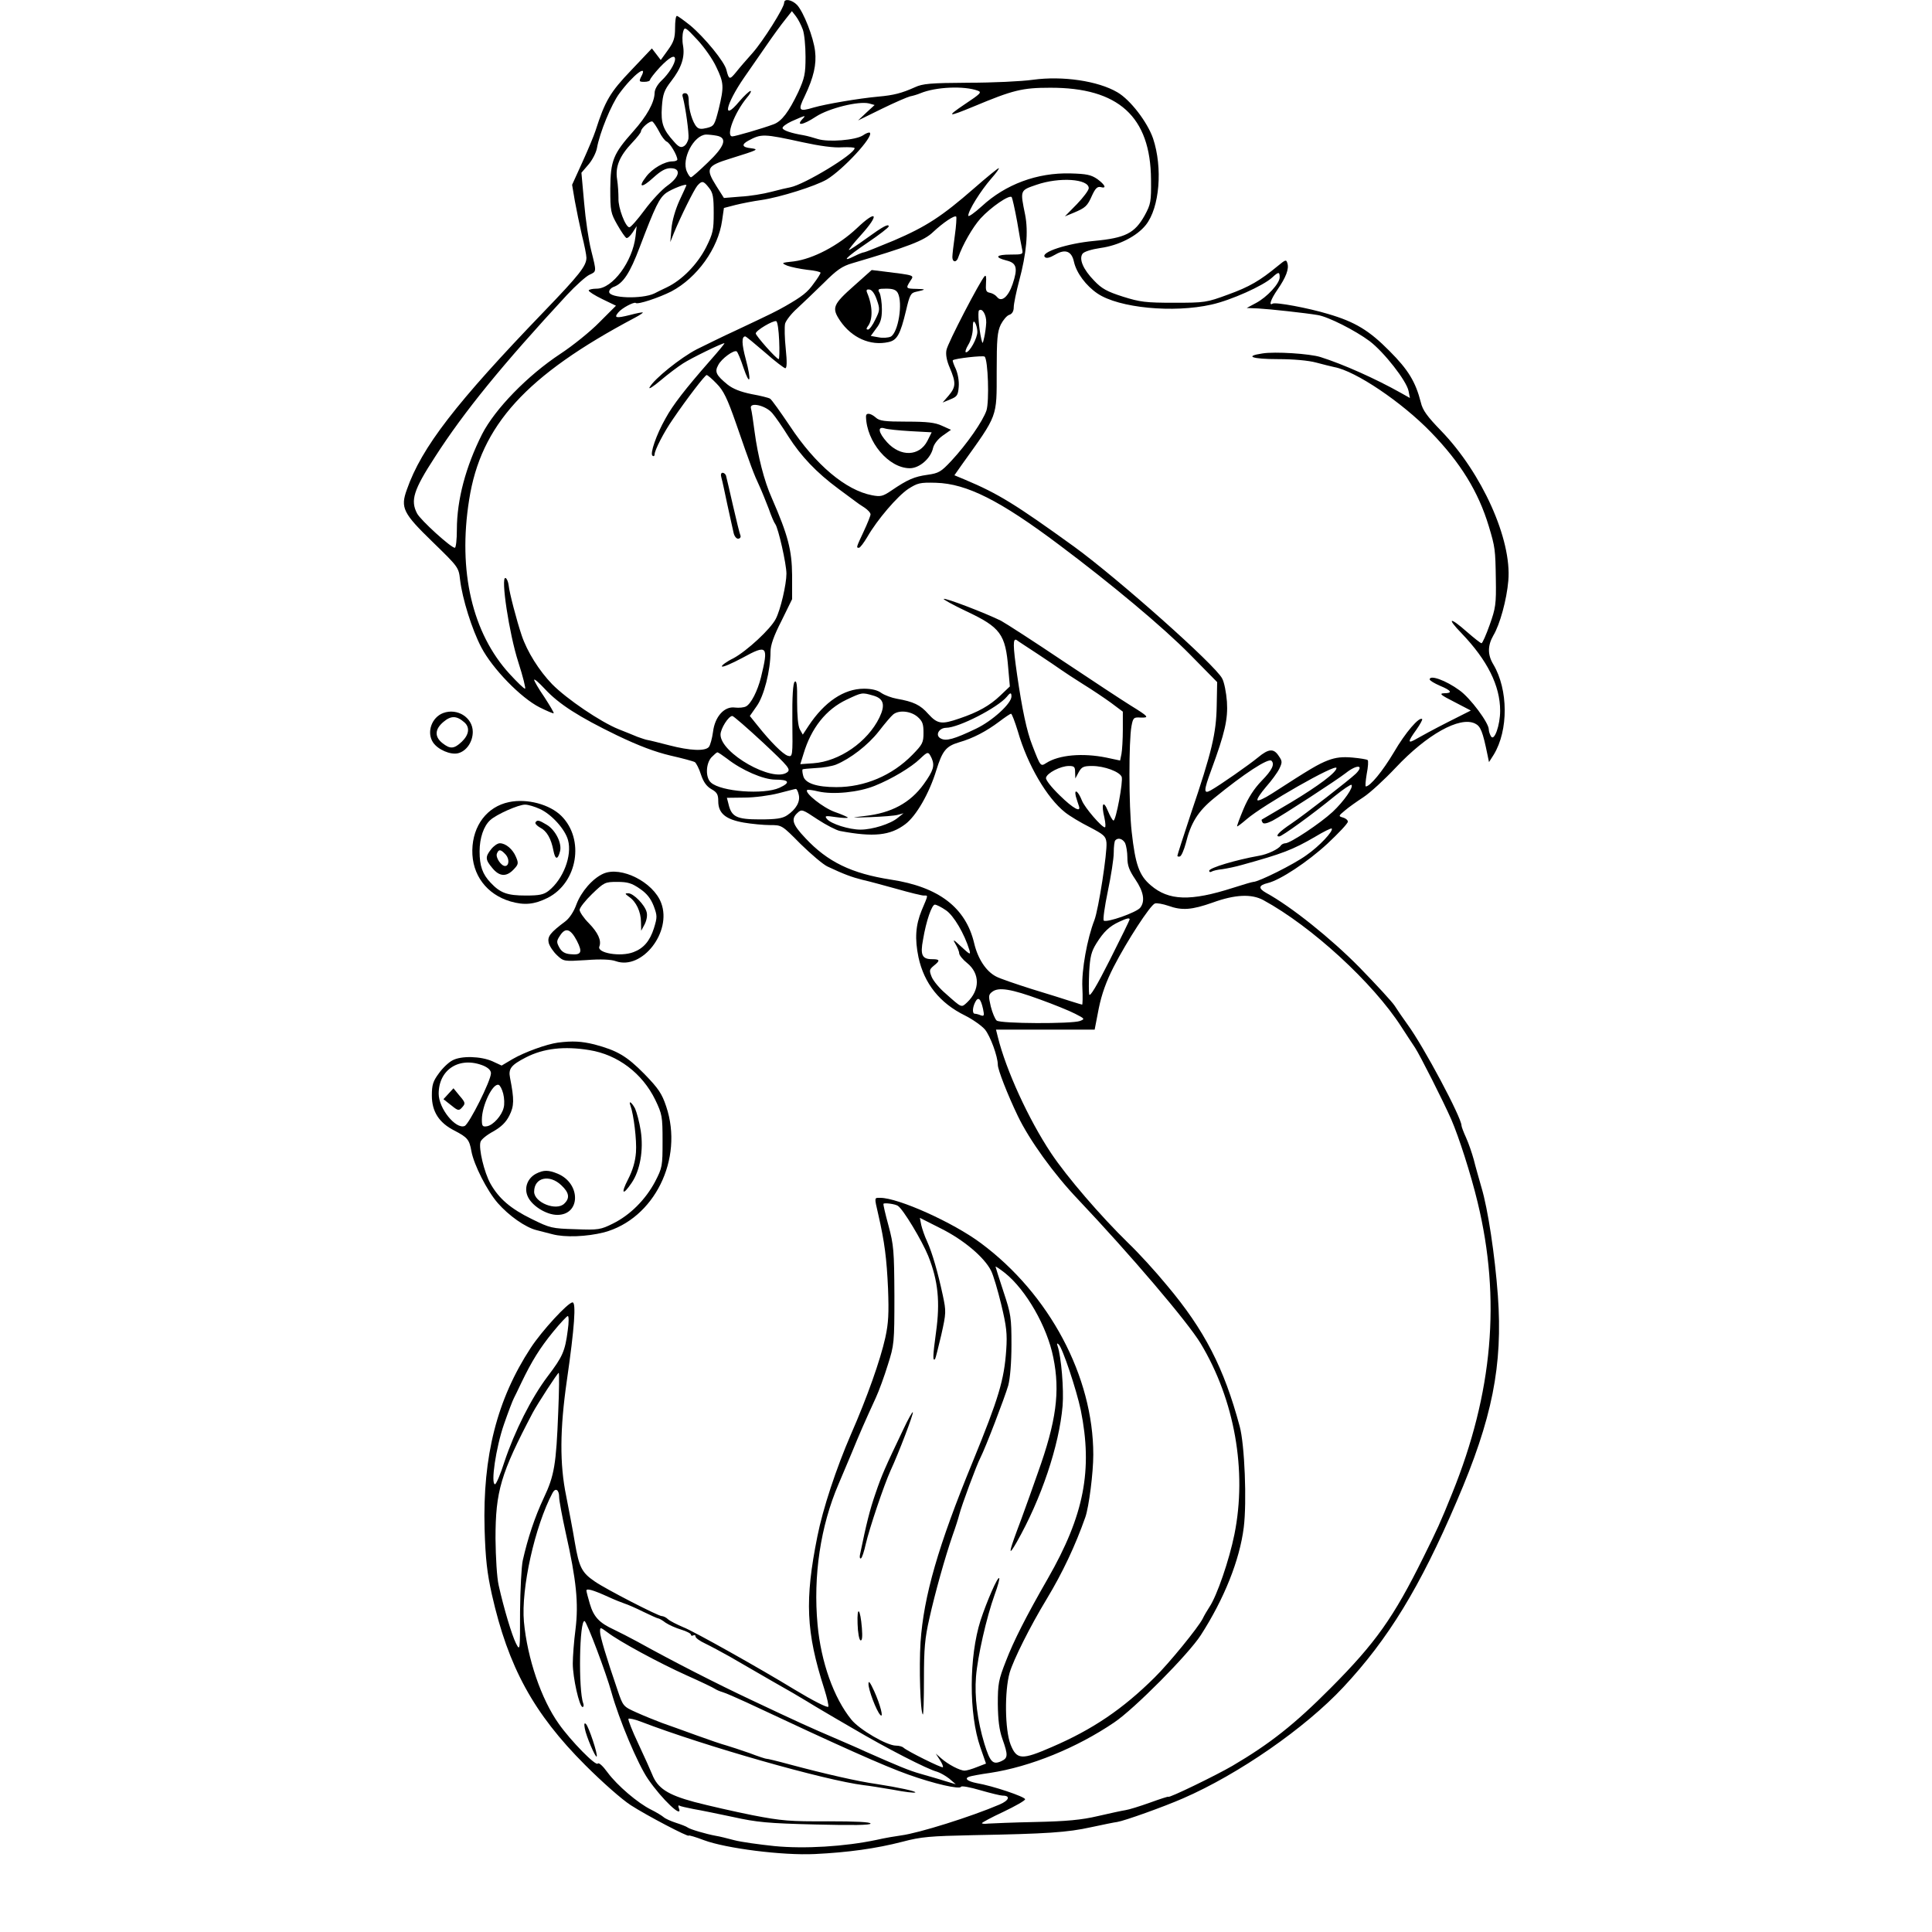 <?xml version="1.0" standalone="no"?>
<!DOCTYPE svg PUBLIC "-//W3C//DTD SVG 20010904//EN"
 "http://www.w3.org/TR/2001/REC-SVG-20010904/DTD/svg10.dtd">
<svg version="1.0" xmlns="http://www.w3.org/2000/svg"
 width="850pt" height="850pt" viewBox="0 0 850 850"
 preserveAspectRatio="xMidYMid meet">
<g transform="translate(0,850) scale(0.1,-0.1)"
fill="#000000" stroke="none">
<path d="M3450 8488 c0 -22 -93 -169 -139 -221 -26 -29 -59 -67 -73 -85 -28
-34 -31 -33 -42 10 -8 36 -96 143 -159 196 -29 23 -55 42 -59 42 -5 0 -8 -24
-8 -53 0 -45 -6 -62 -32 -98 l-31 -43 -19 25 -20 26 -91 -96 c-93 -97 -115
-135 -157 -266 -7 -22 -33 -84 -58 -139 l-45 -99 12 -71 c7 -39 21 -106 31
-150 11 -43 20 -88 20 -100 0 -36 -32 -76 -186 -236 -389 -404 -539 -598 -604
-784 -29 -80 -17 -104 114 -231 112 -109 114 -111 120 -165 10 -84 52 -219 94
-299 49 -93 173 -221 256 -263 32 -16 60 -28 62 -26 2 2 -17 34 -41 71 -25 36
-45 71 -45 76 0 6 21 -12 47 -40 62 -67 150 -123 317 -204 98 -47 168 -73 235
-89 53 -12 101 -25 108 -29 6 -4 19 -29 27 -55 11 -33 25 -52 46 -64 25 -14
30 -24 30 -53 0 -53 32 -80 112 -94 35 -6 88 -11 116 -11 52 0 52 0 134 -83
46 -45 99 -90 118 -99 72 -34 107 -47 155 -59 28 -6 96 -25 151 -40 56 -16
109 -29 118 -29 20 0 21 6 -9 -65 -27 -66 -31 -125 -14 -207 25 -115 93 -201
205 -256 34 -17 73 -45 87 -61 24 -29 57 -119 57 -156 0 -21 42 -129 88 -225
51 -106 158 -255 266 -368 230 -243 481 -538 538 -632 150 -249 205 -561 149
-840 -23 -114 -77 -271 -110 -320 -9 -14 -23 -37 -30 -52 -20 -39 -147 -195
-211 -258 -140 -139 -273 -229 -452 -306 -133 -58 -155 -57 -182 11 -25 65
-27 234 -4 316 17 57 89 202 163 324 70 116 126 235 170 360 16 46 35 196 35
275 0 344 -193 707 -495 931 -122 91 -363 199 -442 199 -27 0 -27 5 -9 -73 28
-122 37 -194 43 -327 4 -108 2 -151 -12 -215 -22 -99 -80 -263 -151 -425 -65
-150 -124 -328 -148 -450 -56 -279 -50 -420 30 -669 13 -41 21 -77 18 -80 -5
-5 -68 27 -149 76 -147 90 -446 258 -489 274 -28 12 -58 27 -67 35 -8 8 -21
14 -28 14 -15 0 -245 118 -294 152 -57 39 -69 61 -88 172 -9 56 -27 147 -38
204 -29 140 -28 294 3 509 34 235 41 343 25 343 -20 0 -135 -125 -184 -200
-148 -226 -212 -476 -203 -798 4 -132 11 -192 32 -287 72 -319 183 -523 411
-751 74 -74 161 -151 200 -176 71 -46 255 -142 255 -134 0 3 30 -6 67 -20 96
-36 346 -68 488 -61 145 7 269 24 385 54 83 22 122 25 310 29 327 6 416 12
520 35 52 11 104 22 115 23 32 5 203 66 290 104 244 106 537 309 705 489 198
212 337 439 499 818 157 364 203 598 181 905 -13 178 -44 382 -72 475 -11 39
-27 94 -34 123 -8 29 -23 73 -34 97 -11 24 -20 48 -20 53 0 35 -166 347 -237
444 -21 29 -47 67 -57 83 -11 17 -80 92 -155 169 -126 128 -301 268 -411 328
-35 20 -33 33 8 43 54 13 174 92 262 173 49 46 90 89 90 97 0 7 -10 15 -21 18
-21 6 -21 7 8 31 16 14 53 40 82 59 29 19 92 77 141 129 138 147 282 227 349
195 25 -12 34 -33 56 -141 l6 -29 21 33 c65 107 64 286 -2 397 -26 43 -25 83
0 127 29 48 59 158 66 241 16 181 -116 474 -296 660 -61 63 -81 90 -89 125
-23 90 -55 143 -138 226 -89 90 -151 128 -271 163 -86 26 -231 53 -243 45 -18
-11 -8 19 21 61 38 55 52 92 44 117 -5 17 -8 16 -42 -12 -79 -65 -125 -92
-219 -126 -95 -35 -102 -36 -238 -36 -124 0 -149 3 -225 27 -69 22 -93 35
-126 70 -49 50 -68 96 -51 119 7 9 39 19 79 25 80 11 160 52 199 101 61 76 75
252 32 381 -25 72 -100 170 -157 203 -85 50 -241 73 -372 55 -49 -7 -177 -13
-284 -13 -167 -1 -201 -4 -235 -20 -58 -26 -93 -35 -160 -41 -88 -8 -233 -33
-285 -48 -66 -20 -71 -14 -39 51 39 82 52 139 45 197 -7 61 -50 171 -79 203
-22 23 -57 30 -57 10z m82 -118 c7 -19 12 -73 12 -120 0 -75 -4 -93 -32 -155
-42 -88 -73 -129 -109 -142 -51 -19 -169 -53 -181 -53 -30 0 9 103 63 169 15
17 22 31 17 31 -5 0 -28 -21 -50 -47 -76 -91 -60 -13 22 106 22 32 65 94 95
137 30 44 68 96 85 117 l30 38 18 -23 c10 -13 23 -39 30 -58z m-381 -164 c34
-71 35 -86 11 -186 -18 -70 -20 -75 -52 -83 -24 -6 -36 -5 -45 5 -18 19 -35
76 -35 114 0 24 -5 34 -16 34 -10 0 -14 -6 -10 -17 12 -44 28 -160 25 -182 -2
-13 -11 -29 -20 -34 -13 -8 -23 -4 -43 19 -49 54 -59 82 -54 154 4 56 10 73
41 113 45 58 61 106 52 157 -4 21 -3 49 1 62 6 21 10 19 62 -37 30 -32 68 -86
83 -119z m-181 34 c0 -20 -28 -65 -59 -94 -19 -18 -31 -40 -31 -55 -1 -42 -34
-102 -94 -169 -88 -99 -100 -128 -101 -252 0 -99 2 -108 31 -159 17 -30 35
-56 40 -58 5 -2 17 9 27 24 l18 28 -5 -45 c-13 -111 -101 -230 -171 -230 -19
0 -35 -4 -35 -8 0 -5 27 -22 60 -38 l60 -29 -73 -73 c-39 -40 -117 -103 -172
-139 -144 -95 -287 -242 -344 -353 -72 -143 -111 -289 -111 -420 0 -44 -4 -80
-9 -80 -17 0 -151 122 -166 151 -30 57 -16 103 79 249 128 199 295 404 580
712 39 42 84 82 99 89 32 15 32 11 8 107 -11 43 -25 137 -31 209 l-12 133 30
35 c17 19 34 52 38 72 12 69 64 195 99 242 61 83 129 134 95 72 -9 -19 -8 -21
15 -21 14 0 25 4 25 9 0 4 19 29 43 55 42 44 67 58 67 36z m1332 -139 c19 -7
11 -14 -58 -60 -83 -56 -75 -57 41 -9 172 72 213 82 335 82 301 1 442 -127
444 -404 1 -98 -1 -108 -28 -158 -44 -78 -84 -99 -223 -112 -118 -11 -237 -50
-216 -71 7 -7 22 -3 46 11 44 26 72 15 82 -32 11 -49 53 -105 103 -139 94 -64
334 -87 502 -49 86 19 228 83 267 119 28 26 33 26 33 1 0 -27 -55 -87 -104
-113 l-41 -22 50 -2 c54 -3 209 -20 262 -29 46 -7 166 -68 229 -115 63 -48
162 -174 171 -219 l6 -31 -39 22 c-114 64 -256 127 -354 158 -47 15 -201 25
-256 16 -81 -12 -46 -25 69 -25 68 0 134 -6 167 -15 30 -8 66 -17 80 -20 94
-17 297 -154 425 -286 131 -135 209 -262 255 -414 28 -93 29 -103 31 -232 2
-111 -1 -129 -27 -202 -16 -45 -32 -81 -36 -81 -4 0 -33 23 -64 50 -77 68 -91
63 -23 -7 113 -118 169 -230 169 -340 0 -64 -26 -136 -40 -113 -5 8 -10 22
-10 31 0 29 -82 139 -129 172 -60 44 -131 69 -131 48 0 -5 20 -17 45 -28 51
-21 58 -33 18 -33 -23 -1 -14 -8 45 -38 l73 -38 -103 -52 c-57 -29 -118 -62
-135 -72 -41 -24 -41 -15 -2 39 17 24 28 45 26 47 -12 13 -74 -59 -124 -145
-50 -84 -105 -151 -124 -151 -3 0 -1 25 4 55 6 30 8 58 4 61 -3 3 -33 8 -66
11 -45 4 -73 1 -108 -12 -44 -17 -76 -36 -248 -147 -33 -21 -61 -34 -63 -28
-2 6 15 31 38 58 23 26 49 61 58 79 14 29 14 34 -2 57 -22 34 -44 33 -92 -7
-39 -32 -166 -121 -207 -144 -32 -18 -32 -3 2 89 60 163 74 224 69 301 -3 40
-12 86 -21 102 -30 59 -458 439 -650 579 -259 187 -335 234 -480 295 l-48 20
33 47 c159 222 153 205 153 409 0 145 3 175 18 207 11 21 27 40 38 43 12 4 19
16 19 33 0 15 11 68 24 117 32 119 41 216 26 291 -22 108 -23 106 50 131 101
35 230 26 230 -15 0 -9 -24 -41 -52 -70 l-53 -54 39 16 c52 22 60 29 81 77 14
30 23 39 37 36 28 -8 21 9 -14 35 -28 19 -47 23 -118 25 -147 4 -286 -48 -390
-144 -33 -30 -60 -49 -60 -42 0 23 55 110 100 162 23 26 38 47 34 47 -4 0 -53
-40 -109 -89 -141 -123 -210 -168 -352 -229 -68 -28 -127 -52 -131 -52 -5 0
-23 -7 -41 -16 -64 -32 -39 -6 54 57 52 35 95 68 95 73 0 13 -25 0 -98 -53
-39 -28 -73 -51 -77 -51 -3 0 20 30 53 66 84 93 70 114 -18 30 -82 -77 -193
-135 -277 -146 -57 -6 -57 -7 -29 -19 16 -6 55 -14 87 -18 33 -3 59 -9 59 -13
0 -4 -13 -25 -29 -46 -28 -40 -51 -58 -126 -101 -41 -23 -50 -28 -220 -108
-55 -25 -131 -63 -170 -82 -71 -37 -187 -130 -207 -167 -6 -11 16 3 48 30 33
28 77 61 99 75 37 24 171 89 182 89 3 0 -26 -35 -64 -78 -107 -122 -163 -194
-195 -253 -40 -70 -70 -157 -57 -164 5 -4 9 -1 9 6 0 18 41 98 80 154 64 94
142 195 149 195 4 0 24 -17 44 -38 30 -30 47 -65 86 -177 65 -188 78 -222 102
-273 11 -24 29 -69 41 -100 11 -32 24 -62 29 -68 13 -17 49 -175 49 -218 0
-47 -26 -159 -47 -199 -23 -45 -127 -141 -186 -173 -31 -15 -53 -32 -51 -36 3
-5 44 13 91 38 109 60 115 53 81 -86 -15 -60 -44 -117 -66 -128 -9 -5 -31 -7
-48 -5 -47 7 -89 -40 -97 -107 -4 -29 -12 -58 -18 -66 -16 -20 -83 -17 -175 7
-43 11 -86 22 -94 23 -8 1 -28 8 -45 14 -16 7 -54 22 -84 34 -79 32 -227 132
-292 198 -57 59 -110 143 -134 215 -22 65 -54 188 -57 219 -2 16 -8 31 -14 33
-22 7 16 -245 56 -369 21 -65 34 -118 30 -118 -5 0 -35 29 -68 65 -164 179
-228 452 -178 766 51 328 250 547 729 801 21 11 37 22 35 23 -2 2 -27 -3 -57
-11 -60 -15 -71 -13 -51 11 16 20 70 48 77 42 8 -8 102 23 157 51 113 60 206
189 223 312 l8 55 50 13 c28 7 79 17 115 22 82 12 237 61 287 90 73 44 207
189 190 206 -3 3 -17 -2 -31 -12 -33 -21 -151 -30 -197 -16 -19 6 -47 14 -64
17 -54 9 -89 21 -92 31 -2 6 16 19 39 30 61 27 65 28 51 13 -34 -35 -2 -31 57
8 57 37 187 69 233 58 l25 -7 -37 -34 -36 -34 104 51 c57 28 113 52 125 55 11
2 32 8 46 14 68 28 192 33 252 11z m-1402 -180 c10 -21 26 -41 33 -44 14 -5
47 -61 47 -79 0 -4 -9 -8 -21 -8 -35 0 -89 -31 -116 -67 -38 -49 -20 -52 32
-4 32 29 53 41 75 41 48 0 41 -38 -14 -77 -24 -17 -69 -65 -100 -107 -31 -42
-61 -76 -67 -76 -17 0 -50 87 -48 127 0 21 -2 59 -6 84 -9 56 11 103 67 162
21 22 38 44 38 49 0 14 40 49 51 43 5 -4 18 -23 29 -44z m253 -18 c49 -9 36
-47 -40 -119 -36 -35 -69 -64 -73 -64 -4 0 -12 11 -18 25 -25 55 30 160 84
163 11 0 31 -2 47 -5z m379 -29 c73 -16 138 -25 173 -22 30 1 55 0 55 -4 0
-26 -221 -160 -283 -172 -12 -2 -50 -11 -84 -20 -34 -9 -94 -19 -135 -21 l-73
-6 -33 52 c-49 78 -44 89 63 122 122 38 126 40 88 45 -38 4 -42 16 -11 33 58
31 66 31 240 -7z m-413 -200 c18 -22 21 -41 21 -111 0 -75 -3 -90 -34 -152
-38 -74 -105 -143 -172 -175 -21 -10 -46 -22 -55 -27 -55 -26 -199 -21 -199 7
0 8 8 17 18 21 43 15 73 60 117 177 68 179 86 216 117 238 25 17 88 42 88 33
0 -1 -14 -32 -31 -68 -18 -40 -32 -88 -35 -124 l-5 -58 16 40 c30 73 88 190
103 208 20 23 27 22 51 -9z m1356 -149 c9 -55 19 -110 22 -122 5 -22 2 -23
-51 -23 -64 0 -73 -12 -18 -26 45 -11 51 -33 27 -104 -19 -56 -49 -81 -68 -57
-7 9 -21 17 -32 19 -17 3 -19 10 -17 43 2 26 0 36 -6 30 -20 -21 -163 -295
-168 -325 -4 -20 1 -47 15 -79 27 -64 27 -83 -5 -121 l-27 -31 34 14 c30 12
34 18 37 56 2 26 -4 57 -13 78 -9 19 -15 36 -13 38 8 8 134 22 140 16 15 -14
21 -196 8 -237 -16 -47 -86 -148 -155 -222 -45 -48 -55 -54 -105 -61 -57 -8
-86 -20 -158 -69 -38 -26 -48 -28 -85 -21 -116 22 -249 134 -362 305 -42 62
-80 116 -87 120 -6 4 -42 13 -81 20 -49 10 -82 23 -106 42 -50 41 -58 56 -41
86 14 28 69 68 81 60 4 -2 18 -35 30 -72 29 -85 36 -59 10 38 -18 67 -19 100
-2 100 3 0 42 -32 86 -70 44 -39 85 -70 90 -70 7 0 8 27 2 85 -5 46 -6 96 -3
111 4 14 28 45 53 67 25 23 78 74 117 112 58 58 81 74 126 87 244 72 316 99
355 137 45 42 94 75 102 68 2 -3 0 -40 -6 -82 -6 -42 -11 -85 -11 -96 0 -24
19 -25 26 -1 19 55 63 132 98 171 46 50 126 105 137 94 3 -5 14 -53 24 -108z
m-136 -444 c-1 -20 -5 -49 -9 -66 -7 -30 -7 -30 -13 -5 -10 44 -16 117 -10
124 14 13 33 -19 32 -53z m-911 -79 c2 -45 1 -82 -2 -82 -10 0 -101 103 -101
113 0 13 76 58 90 54 6 -2 11 -40 13 -85z m872 38 c0 -28 -34 -90 -50 -90 -5
0 -1 15 10 33 11 17 20 50 20 72 0 30 3 36 10 25 5 -8 10 -26 10 -40z m-902
-358 c13 -15 45 -61 71 -103 55 -86 123 -158 219 -229 37 -27 72 -53 77 -57 6
-5 22 -16 38 -26 15 -10 27 -23 27 -30 0 -6 -14 -41 -30 -75 -33 -71 -34 -72
-21 -72 5 0 21 21 37 48 43 75 132 179 180 211 41 26 51 29 122 27 135 -4 281
-77 543 -274 227 -170 456 -361 574 -481 l120 -122 -2 -104 c-2 -121 -21 -202
-114 -476 -32 -97 -59 -180 -59 -184 0 -3 5 -5 11 -3 7 2 18 29 26 58 22 90
54 141 124 198 132 108 239 178 253 165 15 -15 3 -41 -43 -88 -33 -34 -59 -74
-80 -124 -17 -41 -30 -75 -28 -77 1 -1 20 13 42 32 73 63 395 247 395 225 0
-19 -80 -79 -200 -151 -69 -41 -127 -75 -129 -76 -1 -2 0 -7 4 -13 4 -7 19 -4
43 8 44 23 285 180 323 210 49 39 83 36 44 -3 -28 -27 -225 -180 -283 -219
-55 -37 -74 -57 -54 -57 12 0 146 97 245 178 37 30 70 52 73 49 10 -10 -33
-72 -83 -119 -54 -50 -186 -138 -208 -138 -7 0 -17 -5 -20 -10 -10 -16 -59
-39 -96 -45 -101 -18 -219 -53 -219 -66 0 -6 5 -7 10 -4 6 4 27 9 48 11 20 3
60 11 87 19 177 49 222 66 320 123 38 23 71 39 74 37 9 -10 -54 -78 -112 -118
-55 -40 -210 -117 -233 -117 -5 0 -45 -12 -89 -26 -187 -60 -283 -57 -362 11
-51 43 -68 91 -84 235 -13 114 -13 401 -1 465 7 38 10 40 41 38 39 -1 35 4
-46 54 -34 21 -166 108 -295 194 -128 86 -252 166 -274 178 -69 34 -246 102
-252 96 -3 -2 42 -27 99 -54 151 -71 173 -101 185 -252 l7 -79 -42 -40 c-46
-44 -97 -73 -180 -101 -78 -27 -96 -25 -137 20 -35 40 -65 54 -139 67 -22 4
-52 15 -67 25 -17 13 -44 19 -77 19 -88 0 -174 -58 -244 -164 l-25 -38 -13 23
c-8 15 -12 61 -12 122 1 74 -2 96 -11 87 -7 -7 -11 -63 -10 -171 2 -158 1
-160 -20 -154 -22 7 -75 60 -134 134 l-33 41 30 43 c32 44 61 157 61 240 0 28
14 69 48 135 l47 96 0 105 c-1 111 -18 176 -89 339 -34 75 -62 187 -76 292 -6
47 -13 93 -16 103 -9 30 65 14 94 -21z m1167 -1059 c44 -29 91 -61 105 -71 14
-10 57 -38 95 -62 39 -24 94 -61 123 -82 l52 -39 0 -78 c0 -43 -3 -92 -6 -108
l-6 -29 -61 13 c-104 21 -208 12 -264 -24 -25 -16 -25 -16 -61 77 -25 63 -45
160 -67 310 -19 132 -19 164 -2 154 6 -5 48 -32 92 -61z m-724 -183 c47 -13
55 -41 28 -97 -52 -107 -176 -193 -291 -201 l-57 -4 14 45 c34 114 99 196 190
239 68 32 67 32 116 18z m609 -4 c0 -31 -83 -107 -156 -142 -96 -46 -132 -56
-155 -43 -26 13 -9 46 23 47 56 0 228 89 268 137 15 19 20 19 20 1z m-414 -89
c23 -20 27 -32 27 -71 0 -43 -4 -51 -49 -97 -89 -91 -210 -142 -334 -142 -87
0 -138 17 -146 49 -4 14 -5 27 -3 29 2 2 29 4 59 6 30 1 70 8 88 15 63 26 140
85 188 146 27 35 55 68 64 75 25 20 76 15 106 -10z m442 -64 c42 -147 128
-294 208 -357 20 -16 68 -45 108 -65 63 -33 71 -40 74 -68 4 -43 -35 -294 -53
-341 -32 -82 -57 -221 -53 -297 2 -41 1 -75 -1 -75 -2 0 -24 7 -50 15 -25 8
-103 33 -173 54 -69 22 -140 46 -156 55 -44 23 -80 78 -96 146 -37 157 -156
248 -366 280 -174 27 -279 78 -377 183 -57 60 -64 84 -34 111 18 17 22 15 88
-29 38 -25 83 -48 99 -51 148 -28 221 -20 287 30 48 36 105 135 136 236 27 87
43 107 100 124 63 18 121 49 177 91 25 19 49 35 52 35 4 0 17 -35 30 -77z
m-1121 -50 c114 -107 123 -118 106 -131 -63 -46 -293 84 -293 166 0 26 35 82
52 82 5 0 66 -53 135 -117z m-158 -71 c65 -51 160 -92 212 -92 62 0 68 -13 18
-36 -69 -31 -257 -17 -301 23 -25 22 -23 83 2 111 12 12 23 22 26 22 4 0 23
-13 43 -28z m900 2 c14 -33 8 -54 -35 -114 -59 -82 -142 -127 -259 -140 -67
-8 -66 -8 25 -5 52 2 106 6 120 10 l25 7 -25 -20 c-32 -27 -112 -52 -164 -52
-50 0 -130 25 -148 47 -11 14 -7 15 40 8 28 -4 52 -5 52 -2 0 2 -26 14 -58 25
-52 19 -133 84 -121 96 2 3 25 0 49 -6 66 -15 178 -4 249 25 75 30 161 82 198
118 36 34 37 34 52 3z m631 -61 l1 -28 15 28 c13 23 21 27 59 27 53 0 121 -25
130 -48 7 -19 -25 -192 -36 -192 -4 0 -15 19 -25 43 -20 49 -30 31 -15 -31 5
-23 6 -42 2 -42 -14 0 -89 87 -101 118 -16 41 -35 55 -27 19 4 -14 10 -32 13
-41 13 -34 -24 -14 -84 45 -37 36 -62 68 -60 77 4 21 64 52 101 52 23 0 27 -4
27 -27z m-1216 -99 c8 -31 -12 -65 -51 -91 -21 -14 -48 -18 -120 -18 -102 0
-125 11 -138 68 l-7 27 78 1 c44 0 110 9 149 19 39 10 73 19 76 19 4 1 10 -11
13 -25z m1436 -213 c5 -11 10 -40 10 -64 0 -35 8 -56 35 -96 36 -53 44 -95 22
-124 -15 -21 -149 -68 -161 -57 -4 4 4 62 18 129 14 67 26 143 26 169 0 27 3
52 7 55 12 13 32 7 43 -12z m608 -251 c213 -116 483 -364 607 -557 21 -32 48
-74 61 -93 22 -34 122 -231 159 -315 33 -76 86 -240 116 -365 103 -425 67
-838 -112 -1280 -51 -127 -67 -161 -126 -280 -132 -267 -211 -378 -408 -576
-160 -161 -268 -246 -433 -343 -72 -42 -282 -144 -282 -136 0 2 -37 -10 -81
-26 -45 -16 -93 -31 -108 -33 -14 -2 -69 -14 -121 -26 -72 -17 -138 -23 -275
-26 -99 -2 -192 -6 -207 -7 -16 -2 -28 -1 -28 2 1 3 43 26 95 50 52 25 95 49
95 55 0 11 -142 59 -213 71 -40 8 -55 20 -34 28 8 3 49 11 93 17 177 27 381
110 546 222 88 59 327 300 381 384 103 160 171 330 189 474 14 111 4 366 -18
445 -69 257 -155 424 -320 620 -50 61 -126 144 -169 185 -123 120 -271 292
-341 397 -99 149 -198 365 -234 511 l-8 32 217 0 217 0 18 93 c13 64 33 119
65 182 60 117 162 273 182 280 9 3 35 -2 59 -10 61 -22 104 -18 195 14 99 36
171 39 223 11z m-1396 -45 c34 -23 81 -103 103 -175 6 -22 3 -21 -36 15 -34
32 -39 35 -26 13 9 -15 17 -34 17 -42 0 -8 16 -28 35 -43 57 -46 57 -119 0
-173 -26 -24 -22 -26 -96 40 -26 22 -53 55 -60 72 -11 28 -11 32 9 49 29 23
28 29 -7 29 -44 0 -53 18 -40 86 14 84 39 154 52 154 7 0 29 -11 49 -25z m808
-40 c0 -3 -39 -83 -87 -178 -58 -115 -88 -165 -91 -152 -2 10 -2 55 0 100 4
66 9 88 32 125 32 51 57 75 101 95 32 15 45 18 45 10z m-395 -352 c61 -22 130
-50 155 -63 43 -22 44 -23 21 -32 -36 -13 -349 -12 -366 2 -7 6 -19 34 -26 62
-11 47 -10 52 7 65 28 21 83 12 209 -34z m-250 -42 c6 -29 5 -33 -10 -28 -9 4
-21 7 -26 7 -12 0 -11 27 2 52 13 25 24 14 34 -31z m-375 -866 c23 -14 107
-154 134 -221 43 -108 53 -201 34 -336 -14 -103 -15 -129 -4 -117 2 2 14 50
27 105 22 98 22 104 7 175 -22 102 -46 186 -69 237 -11 23 -22 56 -26 73 l-6
31 93 -47 c100 -50 190 -126 220 -185 10 -19 30 -87 45 -149 23 -96 27 -128
22 -200 -9 -132 -33 -212 -147 -491 -153 -372 -216 -592 -230 -795 -7 -112 -1
-307 10 -318 3 -3 5 67 5 156 0 134 4 180 24 267 25 113 69 269 102 365 12 33
25 74 29 90 11 43 77 221 94 253 22 43 106 262 122 317 8 31 14 99 14 178 0
120 -2 135 -35 234 -19 58 -35 108 -35 110 0 3 19 -10 42 -28 92 -74 185 -235
212 -371 31 -151 13 -282 -68 -508 -24 -69 -50 -141 -57 -160 -7 -19 -22 -62
-35 -95 -37 -100 -37 -113 -1 -50 108 190 187 425 202 600 6 72 -6 217 -22
263 -4 12 -3 14 5 7 17 -16 78 -199 97 -289 53 -263 15 -462 -145 -741 -96
-167 -151 -276 -184 -362 -33 -84 -36 -101 -36 -190 1 -71 6 -113 20 -153 26
-73 25 -85 -6 -99 -36 -16 -48 -3 -73 77 -31 102 -44 208 -37 295 7 89 46 261
82 361 14 38 23 71 20 73 -7 7 -54 -101 -82 -186 -51 -160 -52 -412 -1 -558
l25 -72 -39 -15 c-22 -9 -46 -16 -55 -16 -21 0 -74 28 -103 54 l-24 21 18 -28
c10 -15 16 -30 13 -32 -4 -5 -157 71 -173 86 -5 5 -20 9 -33 9 -40 0 -160 70
-196 114 -78 96 -134 254 -149 418 -20 215 13 434 92 618 11 25 36 86 57 135
36 88 57 136 107 245 14 30 38 96 53 145 28 88 29 96 29 305 -1 198 -3 222
-26 308 -14 51 -24 94 -22 96 5 5 51 -1 63 -9z m-1452 -547 c-12 -94 -23 -117
-89 -204 -71 -94 -145 -241 -190 -376 -17 -54 -36 -98 -41 -98 -20 0 4 162 39
263 19 55 39 107 44 116 5 9 19 39 32 66 47 98 83 155 140 225 31 38 61 70 65
70 5 0 5 -28 0 -62z m-42 -360 c-9 -231 -17 -280 -64 -379 -39 -83 -70 -176
-92 -274 -6 -27 -11 -128 -12 -225 0 -174 0 -175 -18 -140 -18 36 -53 152 -76
255 -8 35 -13 122 -14 206 0 209 23 286 164 554 21 39 109 175 114 175 3 0 2
-78 -2 -172z m4 -375 c0 -14 13 -84 29 -157 47 -209 57 -310 43 -424 -7 -53
-12 -121 -12 -151 0 -62 29 -191 43 -191 5 0 6 7 3 16 -22 58 -17 369 6 362
10 -4 96 -232 118 -313 33 -119 116 -317 161 -382 61 -89 154 -177 136 -129
-4 10 -3 15 2 12 4 -3 32 -9 62 -15 30 -5 108 -21 174 -35 104 -23 152 -28
363 -33 163 -4 242 -3 242 4 0 7 -65 10 -187 10 -167 -1 -204 2 -333 27 -80
16 -194 42 -255 58 -119 32 -162 61 -186 122 -7 17 -34 78 -61 135 -27 57 -46
106 -43 109 3 3 27 -2 53 -12 281 -108 812 -259 982 -280 19 -2 77 -11 129
-20 51 -10 95 -15 98 -12 5 5 -73 22 -170 37 -80 11 -229 45 -382 86 -55 15
-101 26 -102 25 -2 -1 -36 10 -75 25 -40 14 -86 29 -103 34 -16 4 -75 24 -130
44 -55 20 -124 45 -153 55 -29 11 -79 31 -112 46 -58 26 -59 27 -83 98 -49
143 -77 236 -77 257 0 21 0 21 33 -3 52 -40 226 -134 348 -189 63 -28 119 -55
124 -59 6 -4 21 -11 35 -15 14 -4 61 -25 105 -45 415 -195 606 -280 710 -317
114 -41 229 -67 233 -54 2 5 40 -2 84 -15 45 -13 90 -24 99 -24 36 0 29 -21
-13 -39 -126 -54 -356 -126 -433 -136 -22 -3 -71 -11 -110 -20 -138 -29 -315
-40 -448 -27 -67 7 -147 18 -177 26 -30 8 -66 17 -80 19 -44 8 -115 29 -125
37 -5 4 -28 13 -50 20 -22 7 -47 18 -55 25 -8 7 -33 22 -55 33 -59 29 -150
107 -192 164 -21 29 -39 45 -43 39 -8 -13 -118 99 -171 174 -78 109 -139 289
-154 450 -13 146 48 420 126 567 13 24 29 14 29 -19z m215 -438 c28 -13 61
-26 73 -30 13 -4 50 -20 82 -36 33 -16 62 -29 65 -29 4 0 19 -8 33 -19 15 -10
46 -24 70 -31 23 -7 42 -17 42 -22 0 -5 5 -6 10 -3 6 3 10 1 10 -5 0 -6 19
-20 43 -31 23 -11 71 -37 107 -57 36 -21 119 -69 185 -107 66 -37 136 -78 155
-90 19 -12 53 -32 75 -45 22 -13 78 -46 125 -73 147 -87 332 -182 373 -192 13
-4 36 -17 53 -30 l29 -25 -50 15 c-27 9 -75 22 -105 31 -50 14 -98 34 -245 99
-27 13 -84 37 -125 55 -117 50 -172 75 -375 171 -151 71 -345 170 -500 256
-33 18 -80 42 -105 54 -63 29 -88 55 -105 113 -8 27 -15 54 -15 58 0 11 29 3
95 -27z"/>
<path d="M3174 6398 c4 -13 15 -66 26 -118 12 -52 23 -107 27 -122 3 -16 12
-28 20 -28 8 0 13 6 11 13 -3 6 -18 66 -33 132 -15 66 -29 126 -31 133 -2 6
-9 12 -15 12 -7 0 -9 -9 -5 -22z"/>
<path d="M3760 7245 c-96 -85 -102 -99 -64 -156 51 -75 133 -112 213 -94 38 8
52 34 77 138 16 69 21 78 43 83 46 10 47 12 4 13 -48 1 -49 2 -28 35 17 26 24
24 -120 42 l-50 6 -75 -67z m98 -65 c14 -40 13 -46 -7 -86 -11 -24 -26 -44
-32 -44 -8 0 -8 4 -2 13 24 29 23 90 -2 149 -5 12 -2 16 11 14 11 -2 23 -19
32 -46z m92 31 c23 -44 2 -174 -31 -192 -11 -5 -35 -7 -54 -3 l-34 6 24 33
c19 24 25 44 25 84 0 29 -5 61 -10 72 -10 17 -7 19 29 19 30 0 43 -5 51 -19z"/>
<path d="M3810 6668 c2 -112 100 -228 193 -228 42 0 92 43 102 89 4 17 21 39
42 54 l37 26 -40 18 c-30 14 -65 18 -155 18 -97 0 -120 3 -136 18 -23 20 -43
22 -43 5z m197 -65 l92 -5 -19 -38 c-35 -68 -118 -71 -177 -6 -39 43 -44 72
-10 61 12 -4 63 -9 114 -12z"/>
<path d="M3975 2213 c-83 -174 -95 -201 -123 -283 -25 -72 -40 -132 -68 -268
-3 -13 -1 -21 4 -18 5 3 14 31 21 63 16 69 80 259 109 323 35 75 103 253 98
257 -2 2 -21 -31 -41 -74z"/>
<path d="M3773 1356 c1 -39 7 -71 13 -73 7 -2 9 15 6 54 -7 87 -22 102 -19 19z"/>
<path d="M3821 1092 c-1 -25 35 -120 52 -137 16 -17 0 45 -27 105 -18 39 -25
48 -25 32z"/>
<path d="M2573 895 c6 -34 47 -129 52 -123 7 6 -35 132 -47 143 -7 7 -9 1 -5
-20z"/>
<path d="M1950 5363 c-51 -19 -74 -85 -45 -129 21 -32 77 -56 110 -48 37 9 65
50 65 94 0 63 -68 106 -130 83z m93 -41 c25 -22 21 -54 -11 -85 -34 -32 -51
-34 -86 -6 -35 28 -33 61 5 93 33 28 58 28 92 -2z"/>
<path d="M2239 4971 c-96 -20 -159 -103 -161 -211 -2 -109 63 -195 168 -226
62 -18 106 -13 164 16 131 67 163 257 60 360 -51 51 -151 78 -231 61z m136
-30 c51 -23 111 -89 124 -137 19 -68 -21 -172 -85 -223 -22 -17 -40 -21 -101
-21 -81 0 -112 11 -155 57 -35 37 -48 73 -48 137 0 59 18 112 47 138 27 25
124 68 153 68 14 0 43 -9 65 -19z"/>
<path d="M2356 4882 c-3 -5 6 -15 20 -23 30 -15 49 -49 59 -102 8 -40 19 -41
29 -2 9 35 -20 93 -58 116 -35 21 -42 23 -50 11z"/>
<path d="M2161 4764 c-27 -34 -26 -46 5 -83 31 -38 62 -40 94 -6 21 22 22 27
10 55 -14 34 -45 60 -71 60 -10 0 -27 -12 -38 -26z m64 -24 c17 -19 15 -50 -3
-50 -17 0 -42 37 -36 54 8 21 17 20 39 -4z"/>
<path d="M2654 4656 c-47 -21 -97 -79 -118 -135 -11 -31 -30 -60 -48 -74 -68
-51 -80 -67 -74 -95 4 -15 20 -39 37 -55 29 -27 30 -27 128 -21 64 5 110 3
131 -5 115 -40 247 129 199 256 -34 92 -177 164 -255 129z m161 -66 c31 -21
48 -43 61 -76 16 -43 16 -49 1 -98 -18 -56 -45 -88 -90 -105 -57 -22 -162 -4
-150 25 10 26 -6 61 -47 103 -22 22 -40 49 -40 58 0 9 25 41 55 70 53 51 57
53 110 53 46 0 64 -5 100 -30z m-277 -229 c26 -51 20 -64 -29 -59 -24 2 -38
11 -48 29 -13 24 -13 29 3 53 24 37 46 30 74 -23z"/>
<path d="M2768 4554 c31 -21 52 -66 52 -111 l1 -38 15 28 c9 18 13 39 9 54 -8
32 -58 83 -81 83 -16 0 -15 -2 4 -16z"/>
<path d="M2455 3913 c-51 -7 -147 -42 -199 -72 l-49 -29 -41 19 c-50 22 -136
25 -175 4 -16 -8 -43 -33 -60 -57 -26 -35 -31 -51 -31 -98 0 -71 32 -120 99
-154 58 -30 66 -40 75 -91 11 -60 69 -174 116 -228 49 -56 122 -107 170 -119
19 -5 51 -13 70 -18 56 -15 151 -11 227 8 221 59 352 322 274 554 -19 57 -34
79 -96 143 -78 79 -119 103 -220 130 -57 14 -96 16 -160 8z m138 -33 c125 -20
233 -102 290 -219 30 -63 32 -72 32 -181 0 -111 -1 -117 -33 -179 -42 -79
-110 -147 -185 -184 -54 -27 -64 -29 -166 -25 -103 3 -111 5 -192 45 -94 46
-144 90 -181 155 -28 50 -53 156 -44 184 3 11 28 31 56 46 35 20 56 40 71 70
21 42 22 69 3 166 -8 40 4 56 70 90 78 40 169 50 279 32z m-465 -69 c20 -9 32
-20 32 -33 0 -32 -96 -224 -116 -232 -39 -15 -114 77 -114 142 0 108 93 166
198 123z m86 -123 c5 -19 6 -47 2 -61 -8 -35 -46 -77 -73 -82 -20 -3 -23 0
-23 29 0 62 48 162 74 153 6 -2 15 -19 20 -39z"/>
<path d="M2774 3635 c14 -39 28 -152 24 -205 -3 -40 -14 -78 -35 -119 -33 -64
-23 -73 16 -15 37 54 53 144 40 229 -6 39 -18 82 -25 98 -15 28 -30 38 -20 12z"/>
<path d="M2360 3337 c-38 -19 -55 -61 -39 -99 17 -42 82 -83 131 -83 103 0
104 138 2 181 -41 17 -62 17 -94 1z m110 -52 c34 -32 38 -56 13 -80 -34 -35
-133 4 -133 52 0 63 68 78 120 28z"/>
<path d="M1973 3688 l-22 -24 33 -26 c32 -26 35 -26 50 -9 14 16 14 20 -12 50
l-27 33 -22 -24z"/>
</g>
</svg>
